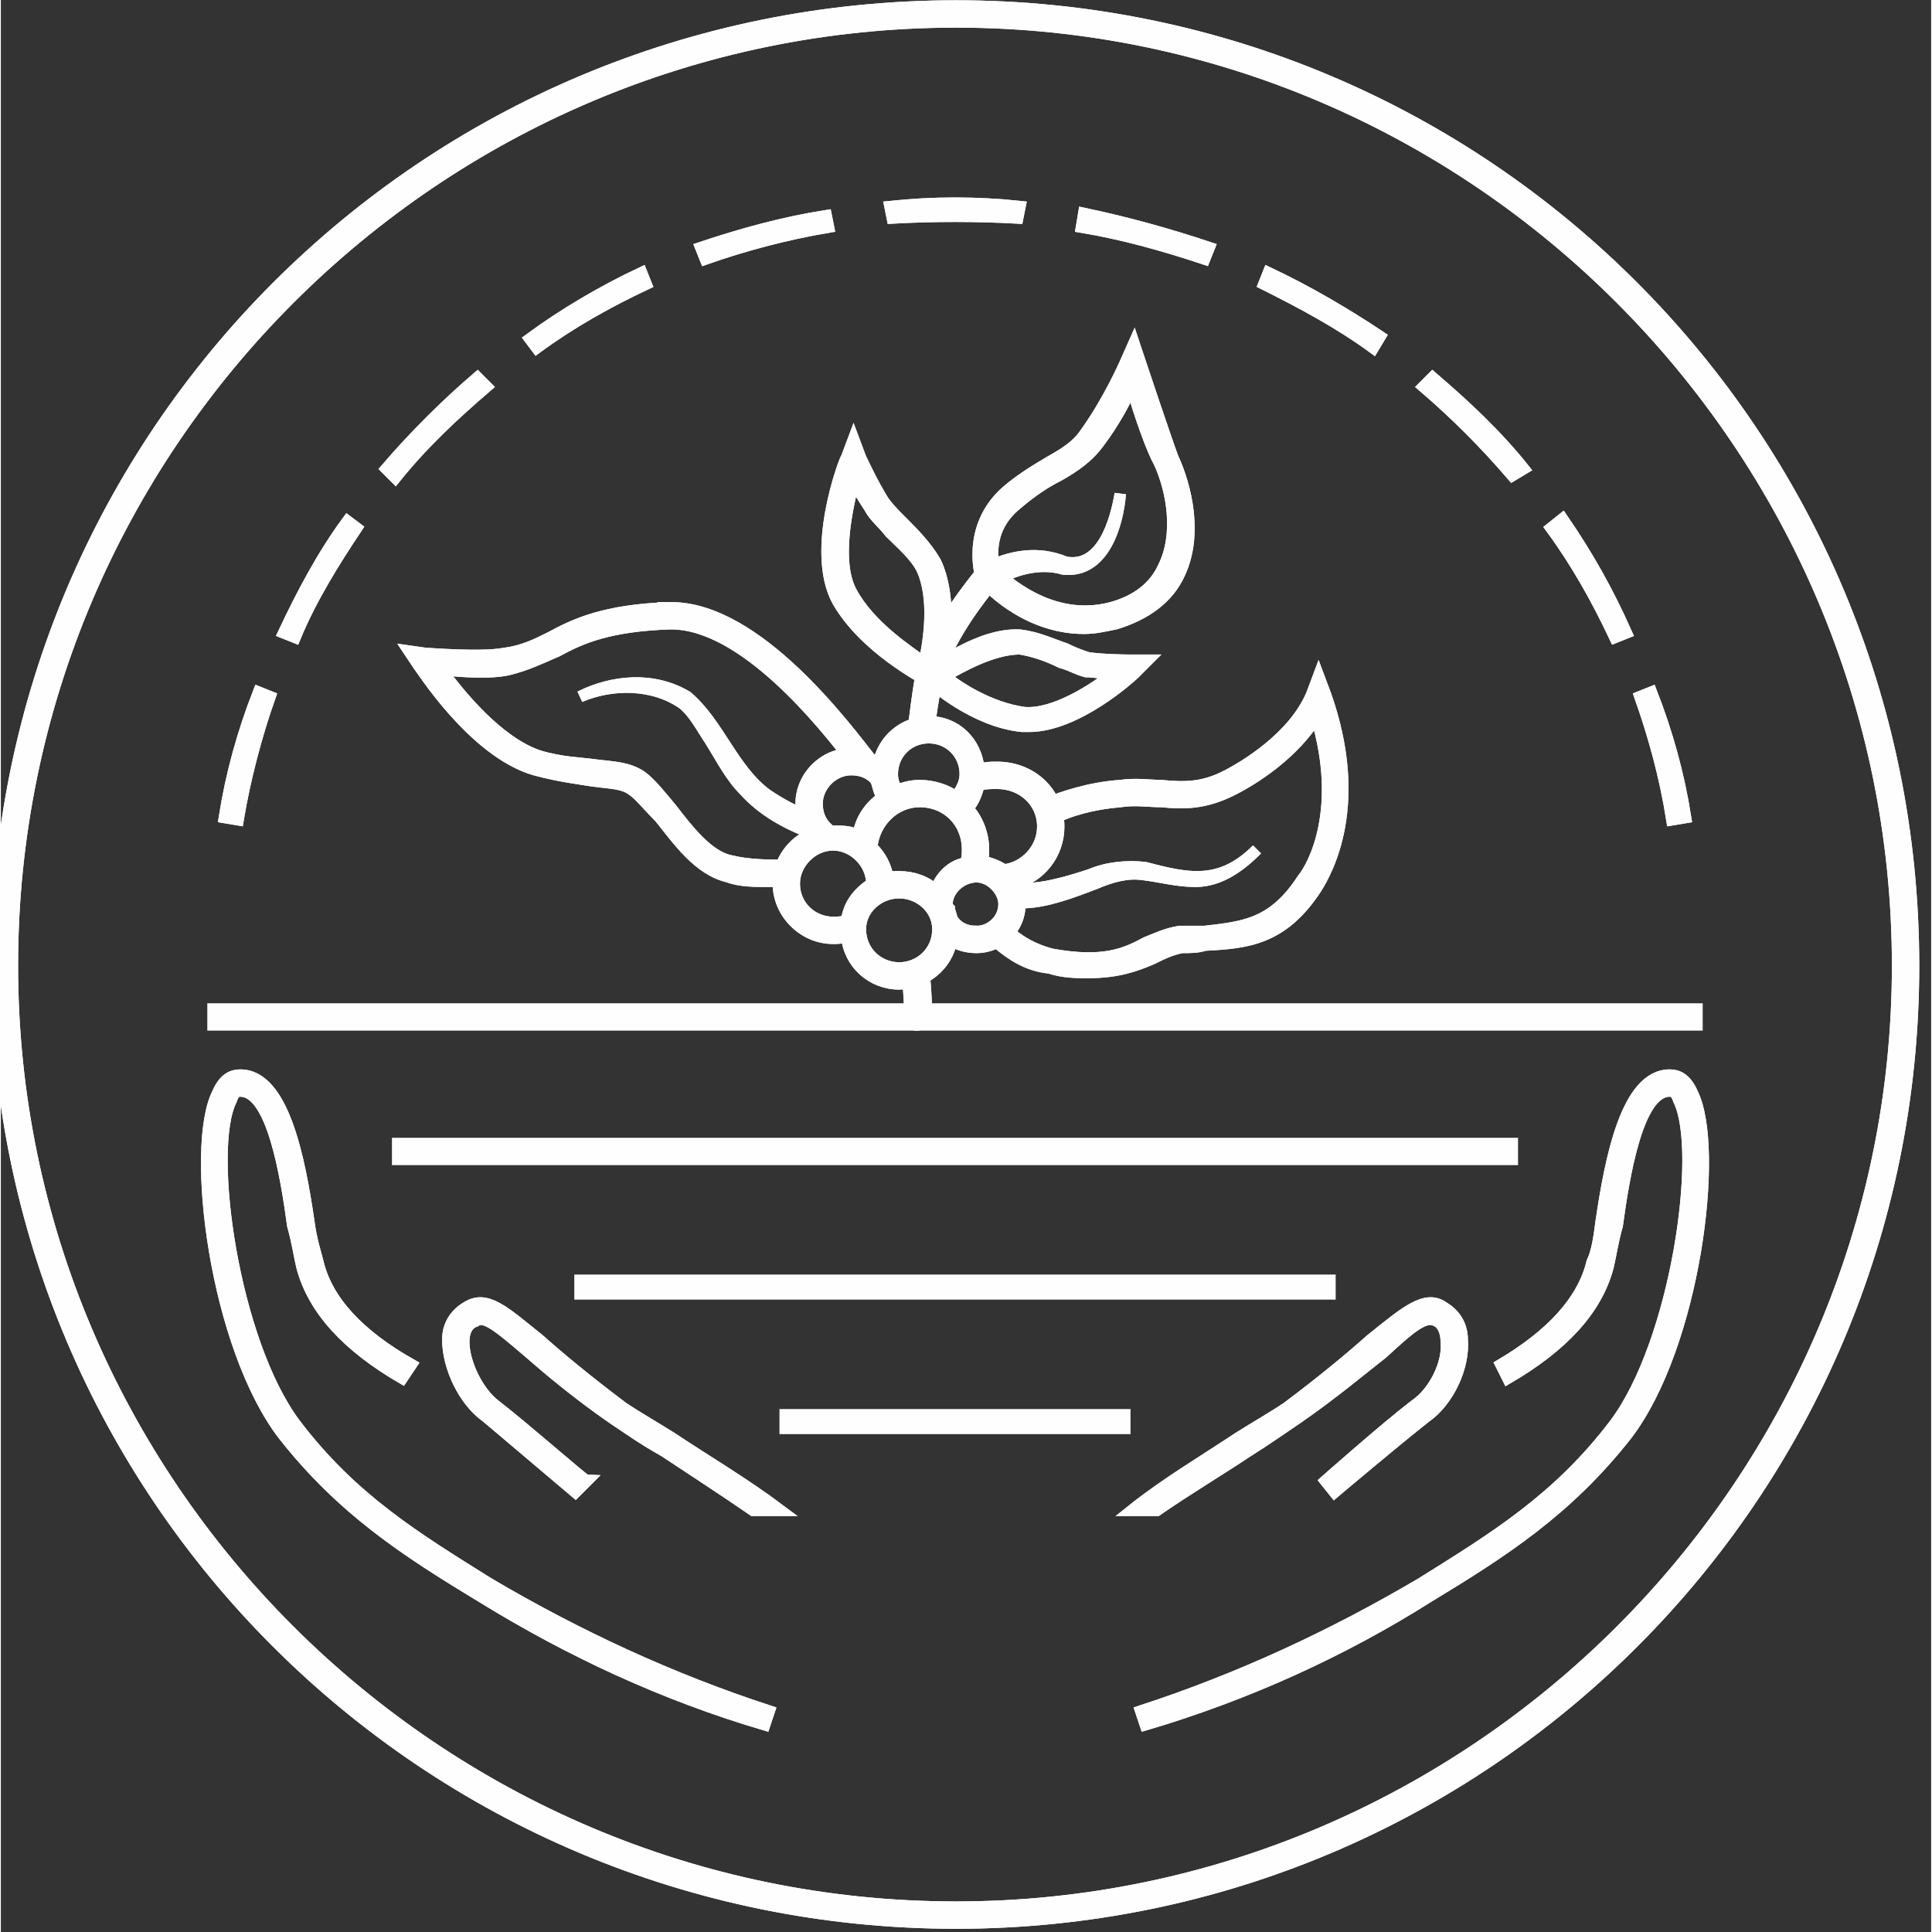 <?xml version="1.0" encoding="UTF-8" standalone="no"?>
<!-- Creator: CorelDRAW -->

<svg
   xml:space="preserve"
   width="50"
   height="50"
   version="1.1"
   style="clip-rule:evenodd;fill-rule:evenodd;image-rendering:optimizeQuality;shape-rendering:geometricPrecision;text-rendering:geometricPrecision"
   viewBox="0 0 2.227 2.229"
   id="svg50"
   sodipodi:docname="logo2.svg"
   inkscape:version="1.4 (86a8ad7, 2024-10-11)"
   xmlns:inkscape="http://www.inkscape.org/namespaces/inkscape"
   xmlns:sodipodi="http://sodipodi.sourceforge.net/DTD/sodipodi-0.dtd"
   xmlns="http://www.w3.org/2000/svg"
   xmlns:svg="http://www.w3.org/2000/svg"><rect x="0" y="0" width="2.227" height="2.229" fill="#333333" stroke="none"/><sodipodi:namedview
   id="namedview50"
   pagecolor="#ffffff"
   bordercolor="#000000"
   borderopacity="0.25"
   inkscape:showpageshadow="2"
   inkscape:pageopacity="0.0"
   inkscape:pagecheckerboard="0"
   inkscape:deskcolor="#d1d1d1"
   inkscape:zoom="0.97945338"
   inkscape:cx="350.70582"
   inkscape:cy="129.15367"
   inkscape:window-width="1920"
   inkscape:window-height="991"
   inkscape:window-x="2391"
   inkscape:window-y="-9"
   inkscape:window-maximized="1"
   inkscape:current-layer="Capa_x0020_1" />
 <defs
   id="defs1">
  <style
   type="text/css"
   id="style1">
   <![CDATA[
    .str0 {stroke:#FEFEFE;stroke-width:0.05;stroke-miterlimit:10}
    .fil0 {fill:#FEFEFE;fill-rule:nonzero}
   ]]>
  </style>
 </defs>
 <g
   id="Capa_x0020_1"
   inkscape:label="Capa 1"
   inkscape:groupmode="layer"
   transform="translate(-0.017,-0.005)">
  <g
   id="_2012689112864">
   <g
   id="g36"
   transform="matrix(0.263,0,0,0.263,0.004,0.004)">
    <path
   class="fil0 str0"
   d="m 2.99,2.67 c 0,0 -0.01,0 -0.01,0 C 2.7,2.68 2.57,2.74 2.46,2.8 2.4,2.83 2.34,2.86 2.26,2.87 c -0.1,0.02 -0.34,0 -0.35,0 L 1.84,2.86 1.88,2.92 c 0.01,0.01 0.24,0.38 0.51,0.46 0.11,0.03 0.2,0.04 0.26,0.05 0.08,0.01 0.13,0.01 0.17,0.04 0.03,0.02 0.07,0.07 0.12,0.12 0.08,0.1 0.17,0.23 0.3,0.26 0.05,0.02 0.12,0.02 0.18,0.02 0.03,0 0.05,0 0.08,0 C 3.49,3.85 3.49,3.82 3.5,3.8 3.42,3.8 3.33,3.8 3.25,3.78 3.15,3.76 3.06,3.64 2.99,3.55 2.94,3.49 2.9,3.44 2.86,3.41 2.8,3.37 2.74,3.37 2.66,3.36 2.59,3.35 2.51,3.35 2.41,3.32 2.23,3.26 2.06,3.05 1.98,2.94 2.06,2.95 2.2,2.96 2.28,2.94 2.36,2.92 2.42,2.89 2.49,2.86 2.6,2.8 2.72,2.75 2.98,2.74 c 0,0 0.01,0 0.01,0 0.32,0 0.67,0.44 0.8,0.61 0.01,-0.01 0.03,-0.01 0.05,-0.01 0.01,0 0.02,0 0.03,0 C 3.76,3.2 3.37,2.67 2.99,2.67 Z"
   id="path1" />
    <path
   class="fil0 str0"
   d="m 2.99,2.67 c 0,0 -0.01,0 -0.01,0 C 2.7,2.68 2.57,2.74 2.46,2.8 2.4,2.83 2.34,2.86 2.26,2.87 c -0.1,0.02 -0.34,0 -0.35,0 L 1.84,2.86 1.88,2.92 c 0.01,0.01 0.24,0.38 0.51,0.46 0.11,0.03 0.2,0.04 0.26,0.05 0.08,0.01 0.13,0.01 0.17,0.04 0.03,0.02 0.07,0.07 0.12,0.12 0.08,0.1 0.17,0.23 0.3,0.26 0.05,0.02 0.12,0.02 0.18,0.02 0.03,0 0.05,0 0.08,0 C 3.49,3.85 3.49,3.82 3.5,3.8 3.42,3.8 3.33,3.8 3.25,3.78 3.15,3.76 3.06,3.64 2.99,3.55 2.94,3.49 2.9,3.44 2.86,3.41 2.8,3.37 2.74,3.37 2.66,3.36 2.59,3.35 2.51,3.35 2.41,3.32 2.23,3.26 2.06,3.05 1.98,2.94 2.06,2.95 2.2,2.96 2.28,2.94 2.36,2.92 2.42,2.89 2.49,2.86 2.6,2.8 2.72,2.75 2.98,2.74 c 0,0 0.01,0 0.01,0 0.32,0 0.67,0.44 0.8,0.61 0.01,-0.01 0.03,-0.01 0.05,-0.01 0.01,0 0.02,0 0.03,0 C 3.76,3.2 3.37,2.67 2.99,2.67 Z"
   id="path2" />
    <path
   class="fil0 str0"
   d="M 3.61,3.59 C 3.54,3.57 3.47,3.53 3.41,3.49 3.26,3.38 3.2,3.18 3.06,3.06 2.91,2.97 2.73,2.99 2.59,3.06 2.73,3 2.91,3 3.04,3.09 3.09,3.13 3.12,3.19 3.16,3.25 3.21,3.33 3.25,3.41 3.31,3.47 3.39,3.56 3.5,3.62 3.61,3.66 3.6,3.64 3.6,3.61 3.61,3.59 Z"
   id="path3" />
    <path
   class="fil0 str0"
   d="M 3.61,3.59 C 3.54,3.57 3.47,3.53 3.41,3.49 3.26,3.38 3.2,3.18 3.06,3.06 2.91,2.97 2.73,2.99 2.59,3.06 2.73,3 2.91,3 3.04,3.09 3.09,3.13 3.12,3.19 3.16,3.25 3.21,3.33 3.25,3.41 3.31,3.47 3.39,3.56 3.5,3.62 3.61,3.66 3.6,3.64 3.6,3.61 3.61,3.59 Z"
   id="path4" />
    <path
   class="fil0 str0"
   d="M 5.86,3.05 5.83,2.97 5.8,3.05 C 5.72,3.24 5.5,3.37 5.42,3.41 5.32,3.46 5.24,3.46 5.14,3.45 5.09,3.45 5.03,3.44 4.96,3.45 4.82,3.46 4.71,3.5 4.63,3.53 4.64,3.55 4.65,3.57 4.66,3.6 4.73,3.56 4.84,3.53 4.96,3.52 c 0.07,-0.01 0.12,0 0.18,0 C 5.24,3.53 5.33,3.53 5.45,3.47 5.55,3.42 5.72,3.31 5.82,3.15 5.94,3.55 5.81,3.8 5.76,3.86 5.63,4.06 5.5,4.07 5.33,4.09 c -0.03,0 -0.07,0 -0.11,0 C 5.16,4.1 5.12,4.12 5.07,4.14 4.98,4.19 4.88,4.23 4.66,4.19 4.58,4.17 4.51,4.13 4.46,4.08 4.45,4.1 4.44,4.13 4.42,4.14 4.48,4.19 4.55,4.24 4.65,4.25 4.71,4.27 4.77,4.27 4.82,4.27 4.95,4.27 5.03,4.24 5.1,4.21 5.14,4.19 5.18,4.17 5.23,4.16 c 0.04,0 0.07,0 0.1,-0.01 C 5.51,4.14 5.67,4.13 5.82,3.9 5.87,3.82 6.03,3.53 5.86,3.05 Z"
   id="path5" />
    <path
   class="fil0 str0"
   d="M 5.86,3.05 5.83,2.97 5.8,3.05 C 5.72,3.24 5.5,3.37 5.42,3.41 5.32,3.46 5.24,3.46 5.14,3.45 5.09,3.45 5.03,3.44 4.96,3.45 4.82,3.46 4.71,3.5 4.63,3.53 4.64,3.55 4.65,3.57 4.66,3.6 4.73,3.56 4.84,3.53 4.96,3.52 c 0.07,-0.01 0.12,0 0.18,0 C 5.24,3.53 5.33,3.53 5.45,3.47 5.55,3.42 5.72,3.31 5.82,3.15 5.94,3.55 5.81,3.8 5.76,3.86 5.63,4.06 5.5,4.07 5.33,4.09 c -0.03,0 -0.07,0 -0.11,0 C 5.16,4.1 5.12,4.12 5.07,4.14 4.98,4.19 4.88,4.23 4.66,4.19 4.58,4.17 4.51,4.13 4.46,4.08 4.45,4.1 4.44,4.13 4.42,4.14 4.48,4.19 4.55,4.24 4.65,4.25 4.71,4.27 4.77,4.27 4.82,4.27 4.95,4.27 5.03,4.24 5.1,4.21 5.14,4.19 5.18,4.17 5.23,4.16 c 0.04,0 0.07,0 0.1,-0.01 C 5.51,4.14 5.67,4.13 5.82,3.9 5.87,3.82 6.03,3.53 5.86,3.05 Z"
   id="path6" />
    <path
   class="fil0 str0"
   d="M 5.07,3.81 C 4.99,3.8 4.9,3.81 4.83,3.84 4.77,3.86 4.56,3.93 4.48,3.89 4.49,3.91 4.49,3.93 4.49,3.96 4.6,3.98 4.77,3.91 4.85,3.88 4.92,3.85 4.99,3.83 5.06,3.84 5.14,3.85 5.21,3.87 5.29,3.87 5.4,3.87 5.49,3.8 5.56,3.73 5.4,3.89 5.26,3.86 5.07,3.81 Z"
   id="path7" />
    <path
   class="fil0 str0"
   d="M 5.07,3.81 C 4.99,3.8 4.9,3.81 4.83,3.84 4.77,3.86 4.56,3.93 4.48,3.89 4.49,3.91 4.49,3.93 4.49,3.96 4.6,3.98 4.77,3.91 4.85,3.88 4.92,3.85 4.99,3.83 5.06,3.84 5.14,3.85 5.21,3.87 5.29,3.87 5.4,3.87 5.49,3.8 5.56,3.73 5.4,3.89 5.26,3.86 5.07,3.81 Z"
   id="path8" />
    <path
   class="fil0 str0"
   d="M 4.12,3.2 C 4.13,3.13 4.14,3.07 4.15,3.01 4.18,2.85 4.31,2.67 4.4,2.56 4.38,2.54 4.37,2.51 4.37,2.49 4.27,2.61 4.12,2.81 4.08,3 4.07,3.06 4.06,3.14 4.05,3.22 4.07,3.21 4.1,3.2 4.12,3.2 Z"
   id="path9" />
    <path
   class="fil0 str0"
   d="M 4.12,3.2 C 4.13,3.13 4.14,3.07 4.15,3.01 4.18,2.85 4.31,2.67 4.4,2.56 4.38,2.54 4.37,2.51 4.37,2.49 4.27,2.61 4.12,2.81 4.08,3 4.07,3.06 4.06,3.14 4.05,3.22 4.07,3.21 4.1,3.2 4.12,3.2 Z"
   id="path10" />
    <path
   class="fil0 str0"
   d="m 4.08,4.44 c 0.02,0 0.03,0.01 0.03,0.02 0,-0.01 0,-0.08 -0.01,-0.18 C 4.08,4.3 4.06,4.3 4.03,4.29 c 0,0 0,0.01 0,0.02 C 4.04,4.49 4.04,4.5 4.07,4.5 L 4.11,4.48 4.08,4.47 Z"
   id="path11" />
    <path
   class="fil0 str0"
   d="m 4.08,4.44 c 0.02,0 0.03,0.01 0.03,0.02 0,-0.01 0,-0.08 -0.01,-0.18 C 4.08,4.3 4.06,4.3 4.03,4.29 c 0,0 0,0.01 0,0.02 C 4.04,4.49 4.04,4.5 4.07,4.5 L 4.11,4.48 4.08,4.47 Z"
   id="path12" />
    <polygon
   class="fil0 str0"
   points="0.98,4.5 0.98,4.43 7.49,4.43 7.49,4.5 "
   id="polygon12" />
    <polygon
   class="fil0 str0"
   points="1.79,5.09 1.79,5.02 6.68,5.02 6.68,5.09 "
   id="polygon13" />
    <polygon
   class="fil0 str0"
   points="2.59,5.68 2.59,5.62 5.88,5.62 5.88,5.68 "
   id="polygon14" />
    <polygon
   class="fil0 str0"
   points="3.49,6.27 3.49,6.21 4.98,6.21 4.98,6.27 "
   id="polygon15" />
    <path
   class="fil0 str0"
   d="M 4.45,3.82 C 4.42,3.8 4.39,3.79 4.35,3.78 4.36,3.77 4.36,3.75 4.36,3.73 4.36,3.66 4.33,3.59 4.29,3.55 4.32,3.52 4.33,3.48 4.34,3.45 c 0,0 0,0 0,0 0.02,-0.01 0.05,-0.01 0.08,-0.01 0.11,0 0.2,0.08 0.2,0.19 0,0.1 -0.08,0.18 -0.17,0.19 z M 4.33,4.09 C 4.28,4.09 4.24,4.07 4.22,4.03 4.22,4.02 4.21,4 4.21,3.99 4.2,3.98 4.2,3.98 4.2,3.97 4.2,3.91 4.26,3.85 4.33,3.85 c 0.06,0 0.12,0.06 0.12,0.12 0,0.07 -0.06,0.12 -0.12,0.12 z M 3.99,4.25 C 3.9,4.25 3.82,4.18 3.82,4.08 3.82,3.99 3.9,3.92 3.99,3.92 c 0.09,0 0.17,0.07 0.17,0.16 0,0.1 -0.08,0.17 -0.17,0.17 z M 3.53,3.88 C 3.53,3.79 3.61,3.71 3.7,3.71 3.79,3.71 3.87,3.79 3.87,3.88 3.81,3.92 3.77,3.97 3.76,4.04 3.74,4.05 3.72,4.05 3.7,4.05 3.61,4.05 3.53,3.98 3.53,3.88 Z m 0.1,-0.35 c 0,-0.08 0.07,-0.15 0.15,-0.15 0.05,0 0.09,0.02 0.11,0.05 0,0 0,0 0,0 C 3.9,3.46 3.9,3.48 3.92,3.5 3.86,3.54 3.82,3.6 3.81,3.67 3.78,3.65 3.74,3.65 3.7,3.65 c 0,0 -0.01,0 -0.01,0 C 3.65,3.62 3.63,3.58 3.63,3.53 Z M 4.12,3.24 c 0.09,0 0.16,0.07 0.16,0.16 0,0.04 -0.02,0.07 -0.04,0.1 C 4.2,3.47 4.14,3.45 4.08,3.45 4.04,3.45 4.01,3.46 3.98,3.47 3.97,3.45 3.96,3.43 3.96,3.4 3.96,3.31 4.03,3.24 4.12,3.24 Z M 4.28,3.79 C 4.22,3.8 4.17,3.85 4.15,3.91 4.11,3.87 4.05,3.85 3.99,3.85 c -0.02,0 -0.04,0 -0.05,0 C 3.93,3.8 3.91,3.76 3.87,3.72 c 0.01,-0.11 0.1,-0.2 0.21,-0.2 0.12,0 0.21,0.09 0.21,0.21 0,0.02 0,0.04 -0.01,0.06 z M 4.69,3.63 C 4.69,3.48 4.57,3.37 4.42,3.37 4.39,3.37 4.37,3.37 4.34,3.38 4.33,3.26 4.24,3.17 4.12,3.17 4.01,3.17 3.92,3.25 3.9,3.35 3.86,3.33 3.82,3.31 3.78,3.31 c -0.12,0 -0.22,0.1 -0.22,0.22 0,0.05 0.02,0.1 0.05,0.13 -0.09,0.04 -0.15,0.12 -0.15,0.22 0,0.13 0.11,0.24 0.24,0.24 0.02,0 0.04,0 0.06,-0.01 0.01,0.12 0.11,0.21 0.23,0.21 0.11,0 0.21,-0.08 0.23,-0.19 0.03,0.02 0.07,0.03 0.11,0.03 0.1,0 0.19,-0.08 0.19,-0.19 C 4.52,3.94 4.51,3.91 4.5,3.88 4.61,3.85 4.69,3.75 4.69,3.63 Z"
   id="path15" />
    <path
   class="fil0 str0"
   d="M 4.45,3.82 C 4.42,3.8 4.39,3.79 4.35,3.78 4.36,3.77 4.36,3.75 4.36,3.73 4.36,3.66 4.33,3.59 4.29,3.55 4.32,3.52 4.33,3.48 4.34,3.45 c 0,0 0,0 0,0 0.02,-0.01 0.05,-0.01 0.08,-0.01 0.11,0 0.2,0.08 0.2,0.19 0,0.1 -0.08,0.18 -0.17,0.19 z M 4.33,4.09 C 4.28,4.09 4.24,4.07 4.22,4.03 4.22,4.02 4.21,4 4.21,3.99 4.2,3.98 4.2,3.98 4.2,3.97 4.2,3.91 4.26,3.85 4.33,3.85 c 0.06,0 0.12,0.06 0.12,0.12 0,0.07 -0.06,0.12 -0.12,0.12 z M 3.99,4.25 C 3.9,4.25 3.82,4.18 3.82,4.08 3.82,3.99 3.9,3.92 3.99,3.92 c 0.09,0 0.17,0.07 0.17,0.16 0,0.1 -0.08,0.17 -0.17,0.17 z M 3.53,3.88 C 3.53,3.79 3.61,3.71 3.7,3.71 3.79,3.71 3.87,3.79 3.87,3.88 3.81,3.92 3.77,3.97 3.76,4.04 3.74,4.05 3.72,4.05 3.7,4.05 3.61,4.05 3.53,3.98 3.53,3.88 Z m 0.1,-0.35 c 0,-0.08 0.07,-0.15 0.15,-0.15 0.05,0 0.09,0.02 0.11,0.05 0,0 0,0 0,0 C 3.9,3.46 3.9,3.48 3.92,3.5 3.86,3.54 3.82,3.6 3.81,3.67 3.78,3.65 3.74,3.65 3.7,3.65 c 0,0 -0.01,0 -0.01,0 C 3.65,3.62 3.63,3.58 3.63,3.53 Z M 4.12,3.24 c 0.09,0 0.16,0.07 0.16,0.16 0,0.04 -0.02,0.07 -0.04,0.1 C 4.2,3.47 4.14,3.45 4.08,3.45 4.04,3.45 4.01,3.46 3.98,3.47 3.97,3.45 3.96,3.43 3.96,3.4 3.96,3.31 4.03,3.24 4.12,3.24 Z M 4.28,3.79 C 4.22,3.8 4.17,3.85 4.15,3.91 4.11,3.87 4.05,3.85 3.99,3.85 c -0.02,0 -0.04,0 -0.05,0 C 3.93,3.8 3.91,3.76 3.87,3.72 c 0.01,-0.11 0.1,-0.2 0.21,-0.2 0.12,0 0.21,0.09 0.21,0.21 0,0.02 0,0.04 -0.01,0.06 z M 4.69,3.63 C 4.69,3.48 4.57,3.37 4.42,3.37 4.39,3.37 4.37,3.37 4.34,3.38 4.33,3.26 4.24,3.17 4.12,3.17 4.01,3.17 3.92,3.25 3.9,3.35 3.86,3.33 3.82,3.31 3.78,3.31 c -0.12,0 -0.22,0.1 -0.22,0.22 0,0.05 0.02,0.1 0.05,0.13 -0.09,0.04 -0.15,0.12 -0.15,0.22 0,0.13 0.11,0.24 0.24,0.24 0.02,0 0.04,0 0.06,-0.01 0.01,0.12 0.11,0.21 0.23,0.21 0.11,0 0.21,-0.08 0.23,-0.19 0.03,0.02 0.07,0.03 0.11,0.03 0.1,0 0.19,-0.08 0.19,-0.19 C 4.52,3.94 4.51,3.91 4.5,3.88 4.61,3.85 4.69,3.75 4.69,3.63 Z"
   id="path16" />
    <path
   class="fil0 str0"
   d="M 3.79,2.12 C 3.76,2.24 3.71,2.47 3.78,2.6 3.86,2.75 4.03,2.86 4.1,2.91 4.12,2.82 4.15,2.63 4.09,2.5 4.06,2.44 4,2.39 3.95,2.34 3.92,2.3 3.88,2.27 3.86,2.23 3.84,2.2 3.81,2.15 3.79,2.12 Z M 4.15,3.01 4.11,2.99 C 4.1,2.98 3.84,2.85 3.72,2.64 3.6,2.42 3.75,2.02 3.76,2.01 L 3.79,1.93 3.82,2.01 c 0,0 0.05,0.11 0.1,0.19 C 3.94,2.23 3.97,2.26 4,2.29 4.05,2.34 4.11,2.4 4.15,2.47 4.24,2.66 4.17,2.96 4.16,2.97 Z"
   id="path17" />
    <path
   class="fil0 str0"
   d="M 3.79,2.12 C 3.76,2.24 3.71,2.47 3.78,2.6 3.86,2.75 4.03,2.86 4.1,2.91 4.12,2.82 4.15,2.63 4.09,2.5 4.06,2.44 4,2.39 3.95,2.34 3.92,2.3 3.88,2.27 3.86,2.23 3.84,2.2 3.81,2.15 3.79,2.12 Z M 4.15,3.01 4.11,2.99 C 4.1,2.98 3.84,2.85 3.72,2.64 3.6,2.42 3.75,2.02 3.76,2.01 L 3.79,1.93 3.82,2.01 c 0,0 0.05,0.11 0.1,0.19 C 3.94,2.23 3.97,2.26 4,2.29 4.05,2.34 4.11,2.4 4.15,2.47 4.24,2.66 4.17,2.96 4.16,2.97 Z"
   id="path18" />
    <path
   class="fil0 str0"
   d="M 4.41,2.51 C 4.45,2.54 4.65,2.74 4.92,2.67 5.03,2.64 5.11,2.58 5.15,2.49 5.22,2.35 5.19,2.16 5.13,2.03 5.1,1.98 5.04,1.81 5.01,1.7 4.98,1.77 4.93,1.86 4.87,1.94 4.82,2.01 4.76,2.05 4.69,2.09 4.63,2.12 4.57,2.16 4.5,2.22 4.37,2.33 4.4,2.47 4.41,2.51 Z M 4.8,2.76 C 4.54,2.76 4.36,2.56 4.36,2.55 L 4.35,2.54 v 0 c 0,0 -0.07,-0.22 0.11,-0.38 C 4.53,2.1 4.6,2.06 4.65,2.03 4.72,1.99 4.77,1.96 4.81,1.9 4.91,1.76 4.98,1.6 4.98,1.6 L 5.02,1.51 5.05,1.6 c 0,0 0.11,0.33 0.14,0.41 C 5.25,2.14 5.3,2.35 5.22,2.52 5.17,2.63 5.07,2.7 4.94,2.74 4.89,2.75 4.85,2.76 4.8,2.76 Z"
   id="path19" />
    <path
   class="fil0 str0"
   d="M 4.41,2.51 C 4.45,2.54 4.65,2.74 4.92,2.67 5.03,2.64 5.11,2.58 5.15,2.49 5.22,2.35 5.19,2.16 5.13,2.03 5.1,1.98 5.04,1.81 5.01,1.7 4.98,1.77 4.93,1.86 4.87,1.94 4.82,2.01 4.76,2.05 4.69,2.09 4.63,2.12 4.57,2.16 4.5,2.22 4.37,2.33 4.4,2.47 4.41,2.51 Z M 4.8,2.76 C 4.54,2.76 4.36,2.56 4.36,2.55 L 4.35,2.54 v 0 c 0,0 -0.07,-0.22 0.11,-0.38 C 4.53,2.1 4.6,2.06 4.65,2.03 4.72,1.99 4.77,1.96 4.81,1.9 4.91,1.76 4.98,1.6 4.98,1.6 L 5.02,1.51 5.05,1.6 c 0,0 0.11,0.33 0.14,0.41 C 5.25,2.14 5.3,2.35 5.22,2.52 5.17,2.63 5.07,2.7 4.94,2.74 4.89,2.75 4.85,2.76 4.8,2.76 Z"
   id="path20" />
    <path
   class="fil0 str0"
   d="M 4.19,2.97 C 4.25,3.02 4.39,3.11 4.54,3.13 4.67,3.14 4.84,3.03 4.93,2.96 4.89,2.96 4.85,2.95 4.81,2.95 4.77,2.94 4.74,2.92 4.7,2.91 4.64,2.88 4.58,2.86 4.52,2.85 4.4,2.85 4.26,2.93 4.19,2.97 Z m 0.37,0.22 c -0.01,0 -0.02,0 -0.03,0 C 4.32,3.17 4.13,3 4.12,2.99 L 4.1,2.97 4.13,2.94 C 4.14,2.94 4.34,2.78 4.52,2.79 4.6,2.8 4.66,2.83 4.72,2.85 4.76,2.87 4.79,2.88 4.82,2.89 4.9,2.9 5,2.9 5,2.9 H 5.08 L 5.02,2.96 C 5.01,2.97 4.77,3.19 4.56,3.19 Z"
   id="path21" />
    <path
   class="fil0 str0"
   d="M 4.19,2.97 C 4.25,3.02 4.39,3.11 4.54,3.13 4.67,3.14 4.84,3.03 4.93,2.96 4.89,2.96 4.85,2.95 4.81,2.95 4.77,2.94 4.74,2.92 4.7,2.91 4.64,2.88 4.58,2.86 4.52,2.85 4.4,2.85 4.26,2.93 4.19,2.97 Z m 0.37,0.22 c -0.01,0 -0.02,0 -0.03,0 C 4.32,3.17 4.13,3 4.12,2.99 L 4.1,2.97 4.13,2.94 C 4.14,2.94 4.34,2.78 4.52,2.79 4.6,2.8 4.66,2.83 4.72,2.85 4.76,2.87 4.79,2.88 4.82,2.89 4.9,2.9 5,2.9 5,2.9 H 5.08 L 5.02,2.96 C 5.01,2.97 4.77,3.19 4.56,3.19 Z"
   id="path22" />
    <path
   class="fil0 str0"
   d="M 4.36,2.5 C 4.48,2.44 4.6,2.42 4.72,2.47 4.88,2.5 4.94,2.29 4.96,2.17 4.95,2.3 4.89,2.52 4.71,2.5 4.61,2.47 4.49,2.5 4.4,2.56 Z"
   id="path23" />
    <path
   class="fil0 str0"
   d="M 4.36,2.5 C 4.48,2.44 4.6,2.42 4.72,2.47 4.88,2.5 4.94,2.29 4.96,2.17 4.95,2.3 4.89,2.52 4.71,2.5 4.61,2.47 4.49,2.5 4.4,2.56 Z"
   id="path24" />
    <path
   class="fil0 str0"
   d="M 3.96,0.96 3.95,0.91 c 0.19,-0.02 0.38,-0.02 0.57,0 L 4.51,0.96 C 4.33,0.95 4.14,0.95 3.96,0.96 Z M 5.33,1.14 C 5.15,1.08 4.97,1.03 4.79,1 L 4.8,0.94 C 4.99,0.98 5.17,1.03 5.35,1.09 Z M 3.14,1.14 3.12,1.09 C 3.3,1.03 3.48,0.98 3.67,0.95 L 3.68,1 C 3.5,1.03 3.31,1.08 3.14,1.14 Z M 6.07,1.53 C 5.92,1.42 5.75,1.33 5.59,1.25 L 5.61,1.2 C 5.78,1.28 5.95,1.38 6.1,1.48 Z M 2.4,1.53 2.37,1.49 C 2.52,1.38 2.69,1.28 2.86,1.2 L 2.88,1.25 C 2.71,1.33 2.55,1.42 2.4,1.53 Z M 6.68,2.09 C 6.56,1.95 6.43,1.82 6.29,1.7 L 6.33,1.66 c 0.14,0.12 0.28,0.25 0.4,0.4 z M 1.78,2.1 1.74,2.06 C 1.86,1.92 2,1.78 2.14,1.66 L 2.18,1.7 C 2.04,1.82 1.9,1.95 1.78,2.1 Z M 7.13,2.8 C 7.05,2.63 6.96,2.47 6.85,2.32 L 6.9,2.28 C 7.01,2.44 7.1,2.6 7.18,2.78 Z M 1.34,2.8 1.29,2.78 C 1.37,2.61 1.46,2.44 1.57,2.29 L 1.61,2.32 C 1.51,2.47 1.41,2.63 1.34,2.8 Z M 7.38,3.6 C 7.35,3.41 7.3,3.23 7.24,3.06 L 7.29,3.04 C 7.36,3.22 7.41,3.4 7.44,3.59 Z M 1.09,3.6 1.03,3.59 C 1.06,3.4 1.11,3.22 1.18,3.04 L 1.23,3.06 C 1.17,3.23 1.12,3.42 1.09,3.6 Z"
   id="path25" />
    <path
   class="fil0 str0"
   d="M 3.96,0.96 3.95,0.91 c 0.19,-0.02 0.38,-0.02 0.57,0 L 4.51,0.96 C 4.33,0.95 4.14,0.95 3.96,0.96 Z M 5.33,1.14 C 5.15,1.08 4.97,1.03 4.79,1 L 4.8,0.94 C 4.99,0.98 5.17,1.03 5.35,1.09 Z M 3.14,1.14 3.12,1.09 C 3.3,1.03 3.48,0.98 3.67,0.95 L 3.68,1 C 3.5,1.03 3.31,1.08 3.14,1.14 Z M 6.07,1.53 C 5.92,1.42 5.75,1.33 5.59,1.25 L 5.61,1.2 C 5.78,1.28 5.95,1.38 6.1,1.48 Z M 2.4,1.53 2.37,1.49 C 2.52,1.38 2.69,1.28 2.86,1.2 L 2.88,1.25 C 2.71,1.33 2.55,1.42 2.4,1.53 Z M 6.68,2.09 C 6.56,1.95 6.43,1.82 6.29,1.7 L 6.33,1.66 c 0.14,0.12 0.28,0.25 0.4,0.4 z M 1.78,2.1 1.74,2.06 C 1.86,1.92 2,1.78 2.14,1.66 L 2.18,1.7 C 2.04,1.82 1.9,1.95 1.78,2.1 Z M 7.13,2.8 C 7.05,2.63 6.96,2.47 6.85,2.32 L 6.9,2.28 C 7.01,2.44 7.1,2.6 7.18,2.78 Z M 1.34,2.8 1.29,2.78 C 1.37,2.61 1.46,2.44 1.57,2.29 L 1.61,2.32 C 1.51,2.47 1.41,2.63 1.34,2.8 Z M 7.38,3.6 C 7.35,3.41 7.3,3.23 7.24,3.06 L 7.29,3.04 C 7.36,3.22 7.41,3.4 7.44,3.59 Z M 1.09,3.6 1.03,3.59 C 1.06,3.4 1.11,3.22 1.18,3.04 L 1.23,3.06 C 1.17,3.23 1.12,3.42 1.09,3.6 Z"
   id="path26" />
    <path
   class="fil0 str0"
   d="M 7.47,4.8 C 7.44,4.73 7.4,4.72 7.37,4.72 7.18,4.72 7.11,5.09 7.07,5.36 7.06,5.44 7.05,5.5 7.03,5.54 6.99,5.71 6.85,5.86 6.63,5.99 L 6.66,6.05 C 6.9,5.91 7.05,5.75 7.1,5.56 7.11,5.52 7.12,5.45 7.14,5.38 7.17,5.16 7.23,4.79 7.37,4.79 7.39,4.79 7.4,4.8 7.41,4.83 7.52,5.05 7.4,5.89 7.13,6.25 6.88,6.58 6.6,6.75 6.28,6.95 5.89,7.18 5.48,7.37 5.05,7.51 L 5.07,7.57 C 5.51,7.44 5.93,7.25 6.31,7.01 6.64,6.81 6.92,6.63 7.18,6.3 7.48,5.91 7.59,5.04 7.47,4.8 Z"
   id="path27" />
    <path
   class="fil0 str0"
   d="M 7.47,4.8 C 7.44,4.73 7.4,4.72 7.37,4.72 7.18,4.72 7.11,5.09 7.07,5.36 7.06,5.44 7.05,5.5 7.03,5.54 6.99,5.71 6.85,5.86 6.63,5.99 L 6.66,6.05 C 6.9,5.91 7.05,5.75 7.1,5.56 7.11,5.52 7.12,5.45 7.14,5.38 7.17,5.16 7.23,4.79 7.37,4.79 7.39,4.79 7.4,4.8 7.41,4.83 7.52,5.05 7.4,5.89 7.13,6.25 6.88,6.58 6.6,6.75 6.28,6.95 5.89,7.18 5.48,7.37 5.05,7.51 L 5.07,7.57 C 5.51,7.44 5.93,7.25 6.31,7.01 6.64,6.81 6.92,6.63 7.18,6.3 7.48,5.91 7.59,5.04 7.47,4.8 Z"
   id="path28" />
    <path
   class="fil0 str0"
   d="M 5.12,6.63 C 5.25,6.54 5.4,6.45 5.52,6.37 5.6,6.32 5.67,6.27 5.73,6.23 5.89,6.12 6.02,6.01 6.11,5.94 6.24,5.82 6.3,5.77 6.35,5.8 6.37,5.81 6.39,5.84 6.39,5.89 6.4,5.98 6.34,6.11 6.25,6.17 6.12,6.27 5.86,6.5 5.86,6.5 L 5.9,6.55 c 0,0 0.26,-0.22 0.4,-0.33 C 6.4,6.15 6.47,6 6.46,5.88 6.46,5.82 6.43,5.77 6.38,5.74 6.3,5.68 6.21,5.76 6.06,5.88 5.97,5.96 5.85,6.06 5.69,6.18 5.63,6.22 5.56,6.26 5.48,6.31 5.33,6.41 5.16,6.51 5.01,6.63 Z"
   id="path29" />
    <path
   class="fil0 str0"
   d="M 5.12,6.63 C 5.25,6.54 5.4,6.45 5.52,6.37 5.6,6.32 5.67,6.27 5.73,6.23 5.89,6.12 6.02,6.01 6.11,5.94 6.24,5.82 6.3,5.77 6.35,5.8 6.37,5.81 6.39,5.84 6.39,5.89 6.4,5.98 6.34,6.11 6.25,6.17 6.12,6.27 5.86,6.5 5.86,6.5 L 5.9,6.55 c 0,0 0.26,-0.22 0.4,-0.33 C 6.4,6.15 6.47,6 6.46,5.88 6.46,5.82 6.43,5.77 6.38,5.74 6.3,5.68 6.21,5.76 6.06,5.88 5.97,5.96 5.85,6.06 5.69,6.18 5.63,6.22 5.56,6.26 5.48,6.31 5.33,6.41 5.16,6.51 5.01,6.63 Z"
   id="path30" />
    <path
   class="fil0 str0"
   d="M 2.18,6.22 C 2.31,6.33 2.57,6.55 2.57,6.55 L 2.62,6.5 C 2.61,6.5 2.35,6.27 2.22,6.17 2.14,6.11 2.08,5.98 2.08,5.89 2.08,5.84 2.1,5.81 2.13,5.8 2.17,5.77 2.23,5.82 2.37,5.94 2.45,6.01 2.58,6.12 2.74,6.23 2.8,6.27 2.87,6.32 2.96,6.37 3.08,6.45 3.22,6.54 3.35,6.63 H 3.47 C 3.31,6.51 3.14,6.41 2.99,6.31 2.91,6.26 2.84,6.22 2.78,6.18 2.62,6.06 2.5,5.96 2.41,5.88 2.26,5.76 2.18,5.68 2.09,5.74 2.04,5.77 2.01,5.82 2.01,5.88 2.01,6 2.08,6.15 2.18,6.22 Z"
   id="path31" />
    <path
   class="fil0 str0"
   d="M 2.18,6.22 C 2.31,6.33 2.57,6.55 2.57,6.55 L 2.62,6.5 C 2.61,6.5 2.35,6.27 2.22,6.17 2.14,6.11 2.08,5.98 2.08,5.89 2.08,5.84 2.1,5.81 2.13,5.8 2.17,5.77 2.23,5.82 2.37,5.94 2.45,6.01 2.58,6.12 2.74,6.23 2.8,6.27 2.87,6.32 2.96,6.37 3.08,6.45 3.22,6.54 3.35,6.63 H 3.47 C 3.31,6.51 3.14,6.41 2.99,6.31 2.91,6.26 2.84,6.22 2.78,6.18 2.62,6.06 2.5,5.96 2.41,5.88 2.26,5.76 2.18,5.68 2.09,5.74 2.04,5.77 2.01,5.82 2.01,5.88 2.01,6 2.08,6.15 2.18,6.22 Z"
   id="path32" />
    <path
   class="fil0 str0"
   d="M 1.34,6.25 C 1.07,5.89 0.95,5.05 1.06,4.83 1.07,4.8 1.08,4.79 1.1,4.79 c 0.14,0 0.2,0.37 0.23,0.59 0.02,0.07 0.03,0.14 0.04,0.18 0.05,0.19 0.2,0.35 0.44,0.49 L 1.85,5.99 C 1.62,5.86 1.48,5.71 1.44,5.54 1.43,5.5 1.41,5.44 1.4,5.36 1.36,5.09 1.29,4.72 1.1,4.72 1.07,4.72 1.03,4.73 1,4.8 0.88,5.04 0.99,5.91 1.29,6.3 1.55,6.63 1.83,6.81 2.16,7.01 2.55,7.25 2.96,7.44 3.4,7.57 L 3.42,7.51 C 2.99,7.37 2.58,7.18 2.19,6.95 1.87,6.75 1.59,6.58 1.34,6.25 Z"
   id="path33" />
    <path
   class="fil0 str0"
   d="M 1.34,6.25 C 1.07,5.89 0.95,5.05 1.06,4.83 1.07,4.8 1.08,4.79 1.1,4.79 c 0.14,0 0.2,0.37 0.23,0.59 0.02,0.07 0.03,0.14 0.04,0.18 0.05,0.19 0.2,0.35 0.44,0.49 L 1.85,5.99 C 1.62,5.86 1.48,5.71 1.44,5.54 1.43,5.5 1.41,5.44 1.4,5.36 1.36,5.09 1.29,4.72 1.1,4.72 1.07,4.72 1.03,4.73 1,4.8 0.88,5.04 0.99,5.91 1.29,6.3 1.55,6.63 1.83,6.81 2.16,7.01 2.55,7.25 2.96,7.44 3.4,7.57 L 3.42,7.51 C 2.99,7.37 2.58,7.18 2.19,6.95 1.87,6.75 1.59,6.58 1.34,6.25 Z"
   id="path34" />
    <path
   class="fil0 str0"
   d="M 4.24,0.1 C 1.96,0.1 0.1,1.96 0.1,4.24 0.1,6.51 1.96,8.37 4.24,8.37 6.51,8.37 8.37,6.51 8.37,4.24 8.37,1.96 6.51,0.1 4.24,0.1 Z m 0,8.34 c -2.33,0 -4.21,-1.88 -4.21,-4.2 0,-2.33 1.88,-4.21 4.21,-4.21 2.32,0 4.2,1.88 4.2,4.21 0,2.32 -1.88,4.2 -4.2,4.2 z"
   id="path35" />
    <path
   class="fil0 str0"
   d="M 4.24,0.1 C 1.96,0.1 0.1,1.96 0.1,4.24 0.1,6.51 1.96,8.37 4.24,8.37 6.51,8.37 8.37,6.51 8.37,4.24 8.37,1.96 6.51,0.1 4.24,0.1 Z m 0,8.34 c -2.33,0 -4.21,-1.88 -4.21,-4.2 0,-2.33 1.88,-4.21 4.21,-4.21 2.32,0 4.2,1.88 4.2,4.21 0,2.32 -1.88,4.2 -4.2,4.2 z"
   id="path36" />
   </g>
   
  </g>
 </g>
</svg>
